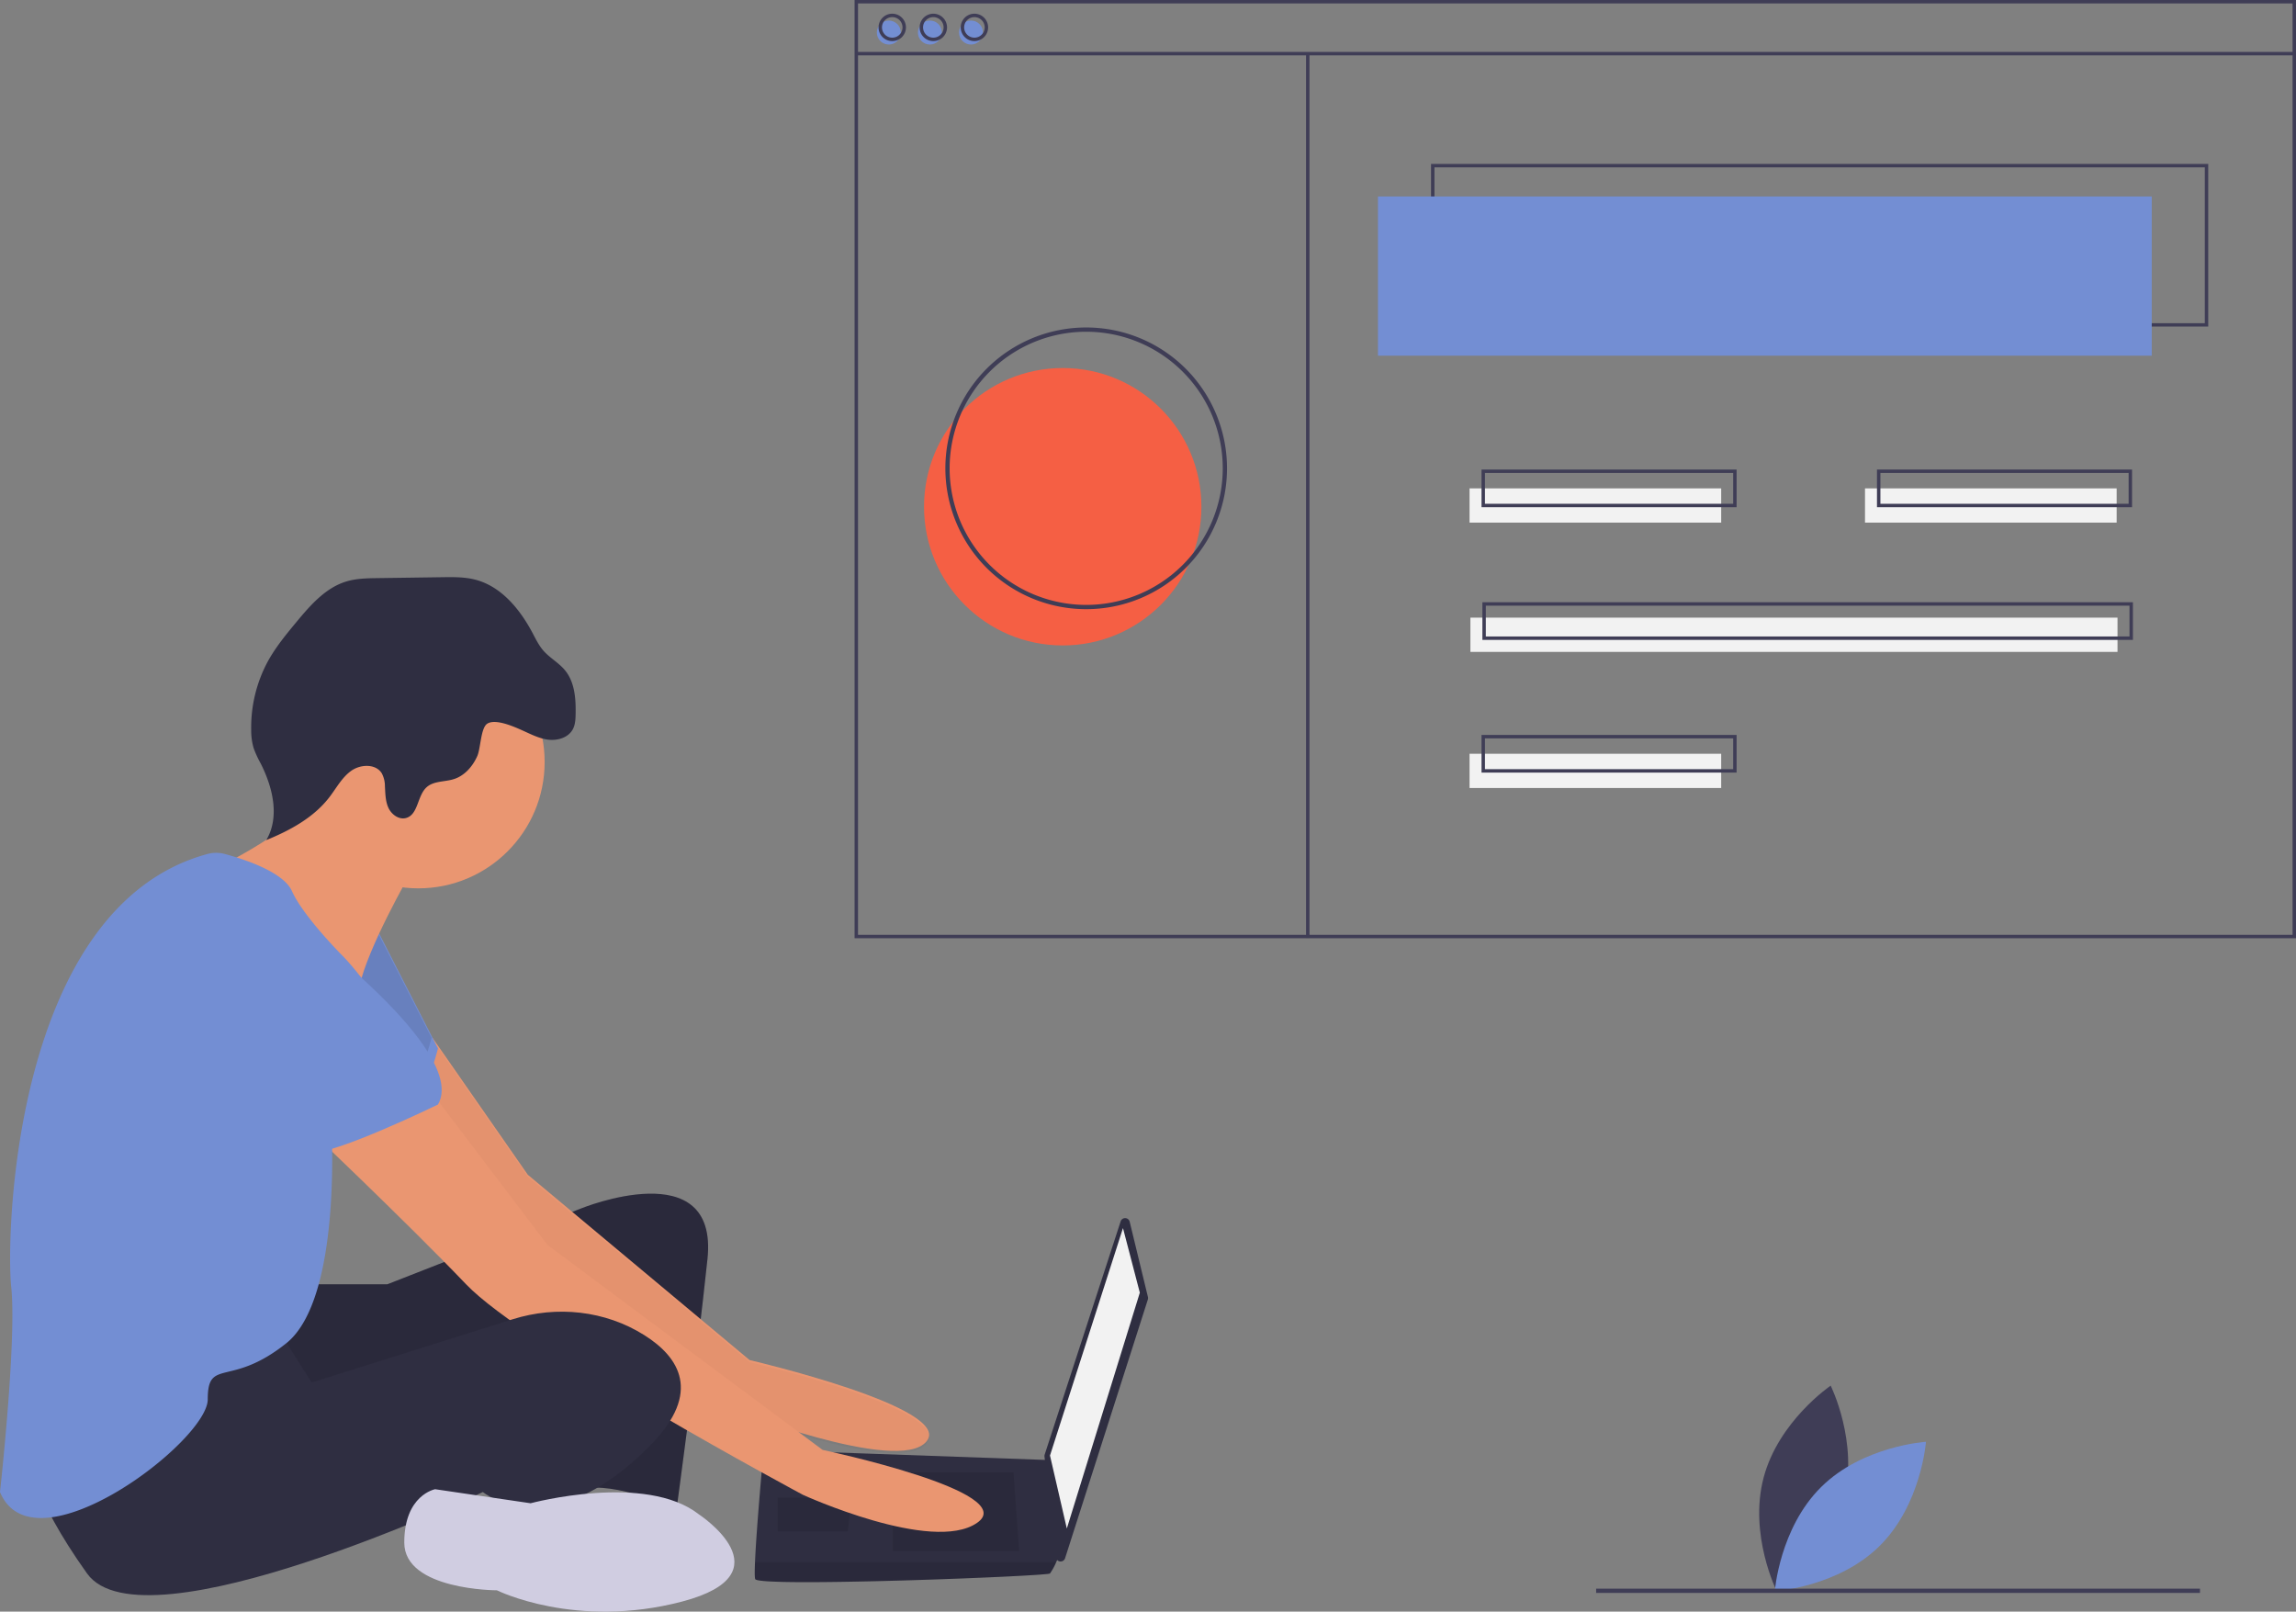 <svg id="exp-HH" xmlns="http://www.w3.org/2000/svg" width="1076.064" height="755.228" viewBox="0 0 1076.064 755.228">
  <rect x="0" y="0" width="1076.064" height="755.228" fill="#808080" stroke="none"/>
  <path id="Path_6081" data-name="Path 6081" d="M926.114,774.809c-6.984,26.6-31.459,43.22-31.459,43.22s-13.15-26.5-6.166-53.1,31.459-43.22,31.459-43.22S933.1,748.211,926.114,774.809Z" transform="translate(-61.968 -72.386)" fill="#3f3d56"/>
  <path id="Path_6082" data-name="Path 6082" d="M915.52,769.183c-19.562,19.327-21.751,48.831-21.751,48.831s29.528-1.831,49.091-21.159,21.751-48.831,21.751-48.831S935.082,749.855,915.52,769.183Z" transform="translate(-61.968 -72.386)" fill="#738ed3"/>
  <path id="Path_6083" data-name="Path 6083" d="M206.7,674.194h36.841l90.788-35.526s64.472-26.315,59.209,23.684-14.473,117.1-14.473,117.1-28.947-13.158-44.736-9.21-5.263-80.262-5.263-80.262S200.123,751.825,188.281,743.93s-14.473-63.157-14.473-63.157Z" transform="translate(-61.968 -72.386)" fill="#2f2e41"/>
  <path id="Path_6084" data-name="Path 6084" d="M206.7,674.194h36.841l90.788-35.526s64.472-26.315,59.209,23.684-14.473,117.1-14.473,117.1-28.947-13.158-44.736-9.21-5.263-80.262-5.263-80.262S200.123,751.825,188.281,743.93s-14.473-63.157-14.473-63.157Z" transform="translate(-61.968 -72.386)" opacity="0.1"/>
  <path id="Path_6085" data-name="Path 6085" d="M264.746,558.82l44.586,64.059,103.945,86.84s96.051,22.368,82.893,38.157-93.419-15.789-93.419-15.789-119.735-86.84-123.682-93.419-47.368-68.42-47.368-68.42Z" transform="translate(-61.968 -72.386)" fill="#ea9671"/>
  <path id="Path_6086" data-name="Path 6086" d="M264.746,558.82l44.586,64.059,103.945,86.84s96.051,22.368,82.893,38.157-93.419-15.789-93.419-15.789-119.735-86.84-123.682-93.419-47.368-68.42-47.368-68.42Z" transform="translate(-61.968 -71.386)" opacity="0.031"/>
  <path id="Path_6087" data-name="Path 6087" d="M238.281,507.092l28.947,56.578s-6.579,27.631-17.1,30.263-55.262-34.21-55.262-34.21Z" transform="translate(-61.968 -72.386)" fill="#738ed3"/>
  <path id="Path_6088" data-name="Path 6088" d="M238.281,507.092l28.947,56.578s-6.579,27.631-17.1,30.263-55.262-34.21-55.262-34.21Z" transform="translate(-64.968 -77.386)" opacity="0.1"/>
  <path id="Path_6089" data-name="Path 6089" d="M591.419,644.9l8.551,35.272a2.2,2.2,0,0,1-.043,1.19L561.14,802.574a2.2,2.2,0,0,1-4.287-.423l-5.366-47.219a2.2,2.2,0,0,1,.094-.931l35.6-109.264a2.2,2.2,0,0,1,4.236.163Z" transform="translate(-61.968 -72.386)" fill="#2f2e41"/>
  <path id="Path_6090" data-name="Path 6090" d="M526.306,575.493l7.894,30.263L499.99,716.28,492.1,682.07Z" fill="#f2f2f2"/>
  <path id="Path_6091" data-name="Path 6091" d="M415.909,812.35c1.316,3.947,136.84-1.316,138.155-2.632a28.565,28.565,0,0,0,2.895-5.263c1.237-2.632,2.368-5.263,2.368-5.263l-5.263-42.6-134.208-4.763s-3.355,36.1-4.039,52.631C415.646,808.626,415.646,811.56,415.909,812.35Z" transform="translate(-61.968 -72.386)" fill="#2f2e41"/>
  <path id="Path_6092" data-name="Path 6092" d="M474.991,689.965l2.631,36.841H418.413V689.965Z" opacity="0.1"/>
  <path id="Path_6093" data-name="Path 6093" d="M398.677,701.806l.353-.07-1.669,15.86H364.467v-15.79Z" opacity="0.1"/>
  <path id="Path_6094" data-name="Path 6094" d="M415.909,812.35c1.316,3.947,136.84-1.316,138.155-2.632a28.565,28.565,0,0,0,2.895-5.263H415.817C415.646,808.626,415.646,811.56,415.909,812.35Z" transform="translate(-61.968 -72.386)" opacity="0.1"/>
  <circle id="Ellipse_111" data-name="Ellipse 111" cx="59.209" cy="59.209" r="59.209" transform="translate(136.839 297.867)" fill="#ea9671"/>
  <path id="Path_6095" data-name="Path 6095" d="M254.07,482.093s-19.736,34.21-23.684,52.631-59.209-36.841-59.209-36.841L163.94,478.8s51.973-24.342,48.025-44.078S254.07,482.093,254.07,482.093Z" transform="translate(-61.968 -72.386)" fill="#ea9671"/>
  <path id="Path_6096" data-name="Path 6096" d="M264.6,584.722l53.946,71.051,128.945,96.051s93.419,19.736,72.367,34.21-81.577-13.158-81.577-13.158-130.261-69.735-157.892-98.682-78.946-77.63-78.946-77.63Z" transform="translate(-61.968 -72.386)" fill="#ea9671"/>
  <path id="Path_6097" data-name="Path 6097" d="M192.229,695.247l15.789,25L302.249,690.6c20.676-6.5,43.348-4.111,61.687,7.442,16.447,10.362,26.973,26.809,3.289,51.15-47.368,48.683-78.946,22.368-78.946,22.368s-159.207,75-185.523,38.157-27.631-55.262-27.631-55.262S176.44,691.3,192.229,695.247Z" transform="translate(-61.968 -72.386)" fill="#2f2e41"/>
  <path id="Path_6098" data-name="Path 6098" d="M389.593,782.087s42.1,27.631-7.895,40.789-86.84-5.263-86.84-5.263-43.42,0-43.42-22.368,14.473-25,14.473-25l44.736,6.579S364.594,762.351,389.593,782.087Z" transform="translate(-61.968 -72.386)" fill="#d0cde1"/>
  <path id="Path_6099" data-name="Path 6099" d="M306.589,414.568c4.03,1.8,8.026,3.923,12.408,4.444s9.371-1.008,11.444-4.9c1.12-2.1,1.248-4.578,1.3-6.961.158-7.225-.364-15.036-4.943-20.627-2.914-3.559-7.167-5.8-10.184-9.274-2.161-2.488-3.6-5.5-5.148-8.411-5.866-11.017-14.551-21.606-26.622-24.782-5.04-1.326-10.328-1.262-15.539-1.188l-30.4.429c-4.919.069-9.914.15-14.623,1.574-9.784,2.958-16.908,11.186-23.432,19.054-4.881,5.887-9.775,11.834-13.439,18.547a65.079,65.079,0,0,0-7.714,31.887,29.834,29.834,0,0,0,1.093,8.437,46.821,46.821,0,0,0,3.316,7.284c5.7,11.2,9.085,25.182,2.665,35.983,11.152-4.555,22.186-10.528,29.542-20.068,3.291-4.267,5.872-9.263,10.258-12.395s11.532-3.4,14.346,1.193a12.857,12.857,0,0,1,1.451,6.022c.205,3.45.2,7.033,1.663,10.164s4.947,5.658,8.273,4.721c5.729-1.614,5.18-10.406,9.592-14.4,3.351-3.033,8.521-2.453,12.826-3.83,5.016-1.6,8.779-5.95,10.924-10.759,1.63-3.656,1.606-13.223,4.691-15.2C294.208,409.022,303,412.969,306.589,414.568Z" transform="translate(-61.968 -72.386)" fill="#2f2e41"/>
  <path id="Path_6100" data-name="Path 6100" d="M159.24,472.562a15.616,15.616,0,0,1,8.128.021c8.446,2.267,27.38,8.27,31.44,17.4,5.263,11.842,23.684,30.263,23.684,30.263s25,25,19.736,42.1-25,36.841-25,36.841,5.263,81.577-21.052,102.63-36.841,6.579-36.841,26.315-81.577,81.577-97.367,43.42c0,0,7.895-71.051,5.263-96.051C64.638,650.871,68.434,497.145,159.24,472.562Z" transform="translate(-61.968 -72.386)" fill="#738ed3"/>
  <path id="Path_6101" data-name="Path 6101" d="M201.439,505.777s80.262,59.209,65.788,84.209c0,0-48.683,23.684-59.209,22.368s-51.315-47.367-61.841-51.315S130.388,486.04,201.439,505.777Z" transform="translate(-61.968 -72.386)" fill="#738ed3"/>
  <circle id="Ellipse_112" data-name="Ellipse 112" cx="65" cy="65" r="65" transform="translate(433.064 172.458)" fill="#f55f44"/>
  <path id="Path_6102" data-name="Path 6102" d="M1096.9,225.427H732.649V149.207H1096.9Zm-362.644-1.6h361.039v-73.01H734.254Z" transform="translate(-61.968 -72.386)" fill="#3f3d56"/>
  <rect id="Rectangle_107" data-name="Rectangle 107" width="362.644" height="74.615" transform="translate(645.809 92.065)" fill="#738ed3"/>
  <circle id="Ellipse_113" data-name="Ellipse 113" cx="5.616" cy="5.616" r="5.616" transform="translate(410.949 9.628)" fill="#738ed3"/>
  <circle id="Ellipse_114" data-name="Ellipse 114" cx="5.616" cy="5.616" r="5.616" transform="translate(430.204 9.628)" fill="#738ed3"/>
  <circle id="Ellipse_115" data-name="Ellipse 115" cx="5.616" cy="5.616" r="5.616" transform="translate(449.46 9.628)" fill="#738ed3"/>
  <path id="Path_6103" data-name="Path 6103" d="M1138.032,512.052H462.487V72.386h675.545Zm-673.94-1.6h672.336V73.991H464.092Z" transform="translate(-61.968 -72.386)" fill="#3f3d56"/>
  <rect id="Rectangle_108" data-name="Rectangle 108" width="673.94" height="1.605" transform="translate(401.321 24.338)" fill="#3f3d56"/>
  <path id="Path_6104" data-name="Path 6104" d="M480.138,91.641a6.418,6.418,0,1,1,6.418-6.418,6.418,6.418,0,0,1-6.418,6.418Zm0-11.232a4.814,4.814,0,1,0,4.814,4.814,4.814,4.814,0,0,0-4.814-4.814Z" transform="translate(-61.968 -72.386)" fill="#3f3d56"/>
  <path id="Path_6105" data-name="Path 6105" d="M499.393,91.641a6.418,6.418,0,1,1,6.419-6.418,6.418,6.418,0,0,1-6.419,6.418Zm0-11.232a4.814,4.814,0,1,0,4.814,4.814,4.814,4.814,0,0,0-4.814-4.814Z" transform="translate(-61.968 -72.386)" fill="#3f3d56"/>
  <path id="Path_6106" data-name="Path 6106" d="M518.649,91.641a6.418,6.418,0,1,1,6.418-6.418A6.418,6.418,0,0,1,518.649,91.641Zm0-11.232a4.814,4.814,0,1,0,4.814,4.814,4.814,4.814,0,0,0-4.814-4.814Z" transform="translate(-61.968 -72.386)" fill="#3f3d56"/>
  <rect id="Rectangle_109" data-name="Rectangle 109" width="1.605" height="414.346" transform="translate(612.109 25.14)" fill="#3f3d56"/>
  <rect id="Rectangle_110" data-name="Rectangle 110" width="117.94" height="16.046" transform="translate(688.733 228.859)" fill="#f2f2f2"/>
  <rect id="Rectangle_111" data-name="Rectangle 111" width="117.94" height="16.046" transform="translate(874.067 228.859)" fill="#f2f2f2"/>
  <path id="Path_6107" data-name="Path 6107" d="M875.861,310.07H756.317V292.42H875.861Zm-117.94-1.6H874.257V294.024H757.922Z" transform="translate(-61.968 -72.386)" fill="#3f3d56"/>
  <rect id="Rectangle_112" data-name="Rectangle 112" width="117.94" height="16.046" transform="translate(688.733 353.217)" fill="#f2f2f2"/>
  <path id="Path_6108" data-name="Path 6108" d="M875.861,434.428H756.317V416.778H875.861Zm-117.94-1.6H874.257V418.382H757.922Z" transform="translate(-61.968 -72.386)" fill="#3f3d56"/>
  <rect id="Rectangle_113" data-name="Rectangle 113" width="303.273" height="16.046" transform="translate(689.134 289.433)" fill="#f2f2f2"/>
  <path id="Path_6109" data-name="Path 6109" d="M1061.6,372.249H756.718V354.6H1061.6Zm-303.273-1.6h301.668V356.2H758.323Z" transform="translate(-61.968 -72.386)" fill="#3f3d56"/>
  <path id="Path_6110" data-name="Path 6110" d="M1061.195,310.07H941.651V292.42h119.544Zm-117.94-1.6H1059.59V294.024H943.255Z" transform="translate(-61.968 -72.386)" fill="#3f3d56"/>
  <path id="Path_6111" data-name="Path 6111" d="M571.032,357.844a66,66,0,1,1,66-66A66,66,0,0,1,571.032,357.844Zm0-130a64,64,0,1,0,64,64,64,64,0,0,0-64-64Z" transform="translate(-61.968 -72.386)" fill="#3f3d56"/>
  <rect id="Rectangle_114" data-name="Rectangle 114" width="283" height="2" transform="translate(748.064 744.458)" fill="#3f3d56"/>
</svg>
